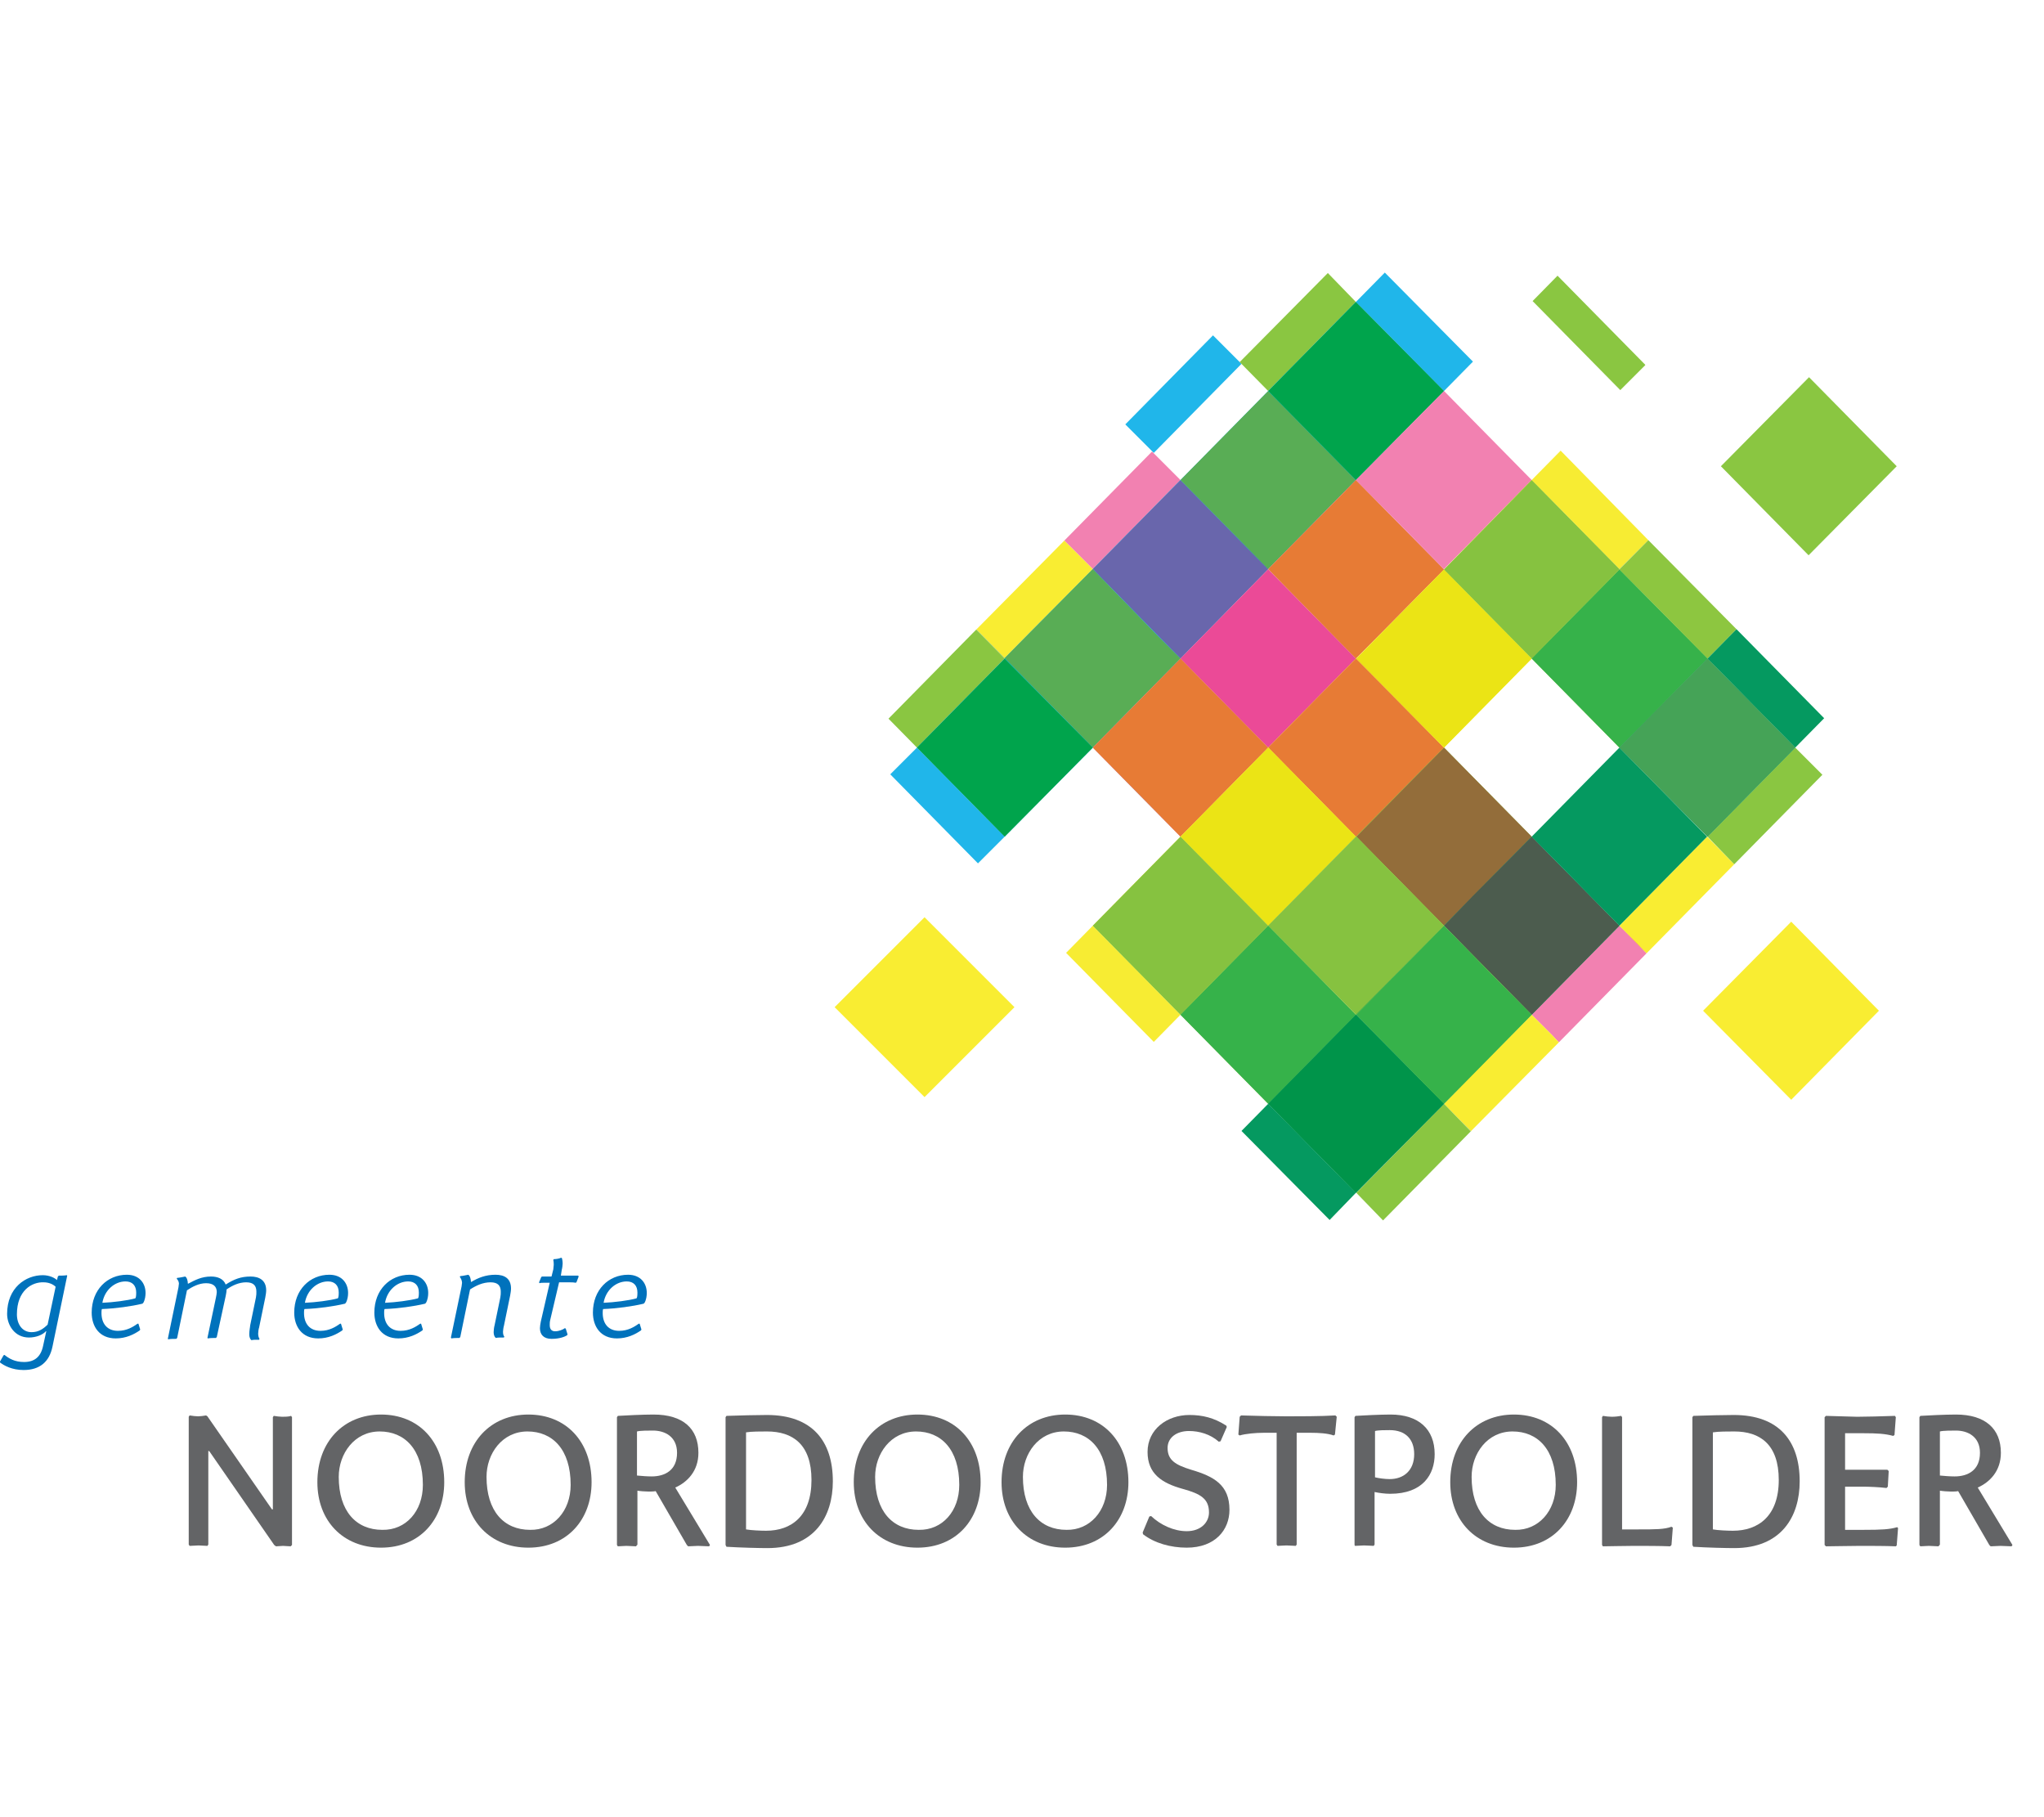 <?xml version="1.0" encoding="UTF-8" standalone="no"?>
<!DOCTYPE svg PUBLIC "-//W3C//DTD SVG 1.1//EN" "http://www.w3.org/Graphics/SVG/1.1/DTD/svg11.dtd">
<svg width="100%" height="100%" viewBox="0 0 45 40" version="1.1" xmlns="http://www.w3.org/2000/svg" xmlns:xlink="http://www.w3.org/1999/xlink" xml:space="preserve" xmlns:serif="http://www.serif.com/" style="fill-rule:evenodd;clip-rule:evenodd;stroke-linejoin:round;stroke-miterlimit:2;">
    <g transform="matrix(0.098,0,0,0.098,-0.01,6)">
        <path d="M265.3,86.7L245.6,66.6L265.3,86.7Z" style="fill:rgb(32,182,234);fill-rule:nonzero;"/>
    </g>
    <g transform="matrix(0.098,0,0,0.098,-0.01,6)">
        <path d="M200.1,112.7L219.8,132.7L225.8,126.7L206.1,106.7L200.1,112.7Z" style="fill:rgb(32,182,234);fill-rule:nonzero;"/>
    </g>
    <g transform="matrix(0.098,0,0,0.098,-0.01,6)">
        <path d="M304.7,46.6L285,26.6L304.7,46.6Z" style="fill:rgb(32,182,234);fill-rule:nonzero;"/>
    </g>
    <g transform="matrix(0.098,0,0,0.098,-0.01,6)">
        <path d="M331,20L311.2,0L304.7,6.6L324.5,26.6L331,20Z" style="fill:rgb(32,182,234);fill-rule:nonzero;"/>
    </g>
    <g transform="matrix(0.098,0,0,0.098,-0.01,6)">
        <path d="M324.5,66.6L304.7,46.6L324.5,66.6Z" style="fill:rgb(242,129,177);fill-rule:nonzero;"/>
    </g>
    <g transform="matrix(0.098,0,0,0.098,-0.01,6)">
        <path d="M285,106.7L265.3,86.7L285,106.7Z" style="fill:rgb(242,129,177);fill-rule:nonzero;"/>
    </g>
    <g transform="matrix(0.098,0,0,0.098,-0.01,6)">
        <path d="M245.6,146.7L239.6,152.8L259.3,172.8L265.3,166.7L245.6,146.7Z" style="fill:rgb(247,236,51);fill-rule:nonzero;"/>
    </g>
    <g transform="matrix(0.098,0,0,0.098,-0.01,6)">
        <path d="M370.4,60.1L350.7,40L344.2,46.6L363.9,66.6L370.4,60.1Z" style="fill:rgb(247,236,51);fill-rule:nonzero;"/>
    </g>
    <g transform="matrix(0.098,0,0,0.098,-0.01,6)">
        <path d="M344.2,86.7L324.5,66.7L344.2,86.7Z" style="fill:rgb(247,236,51);fill-rule:nonzero;"/>
    </g>
    <g transform="matrix(0.098,0,0,0.098,-0.01,6)">
        <path d="M285,106.7L304.7,126.7L304.8,126.7L285,106.7Z" style="fill:rgb(247,236,51);fill-rule:nonzero;"/>
    </g>
    <g transform="matrix(0.098,0,0,0.098,-0.01,6)">
        <path d="M383.7,86.7L390.2,80.1L370.4,60.1L363.9,66.7L383.7,86.7Z" style="fill:rgb(141,198,64);fill-rule:nonzero;"/>
    </g>
    <g transform="matrix(0.098,0,0,0.098,-0.01,6)">
        <path d="M304.8,126.7L324.5,146.7L304.8,126.7Z" style="fill:rgb(141,198,64);fill-rule:nonzero;"/>
    </g>
    <g transform="matrix(0.098,0,0,0.098,-0.01,6)">
        <path d="M344.2,86.7L363.9,106.7L344.2,86.7Z" style="fill:rgb(141,198,64);fill-rule:nonzero;"/>
    </g>
    <g transform="matrix(0.098,0,0,0.098,-0.01,6)">
        <path d="M363.9,66.6L363.9,66.7L370.4,60.1L363.9,66.6Z" style="fill:rgb(141,198,64);fill-rule:nonzero;"/>
    </g>
    <g transform="matrix(0.098,0,0,0.098,-0.01,6)">
        <path d="M304.7,126.7L304.8,126.7L304.7,126.7Z" style="fill:rgb(141,198,64);fill-rule:nonzero;"/>
    </g>
    <g transform="matrix(0.098,0,0,0.098,-0.01,6)">
        <path d="M265.3,166.7L259.3,172.8L265.3,166.7Z" style="fill:rgb(141,198,64);fill-rule:nonzero;"/>
    </g>
    <g transform="matrix(0.098,0,0,0.098,-0.01,6)">
        <path d="M279,192.8L298.8,212.8L304.7,206.7L285,186.7L279,192.8Z" style="fill:rgb(5,153,96);fill-rule:nonzero;"/>
    </g>
    <g transform="matrix(0.098,0,0,0.098,-0.01,6)">
        <path d="M383.7,86.7L403.4,106.7L409.9,100.1L390.2,80.1L383.7,86.7Z" style="fill:rgb(5,153,96);fill-rule:nonzero;"/>
    </g>
    <g transform="matrix(0.098,0,0,0.098,-0.01,6)">
        <path d="M324.5,146.7L344.2,166.7L324.5,146.7Z" style="fill:rgb(5,153,96);fill-rule:nonzero;"/>
    </g>
    <g transform="matrix(0.098,0,0,0.098,-0.01,6)">
        <path d="M363.9,106.7L383.7,126.7L363.9,106.7Z" style="fill:rgb(5,153,96);fill-rule:nonzero;"/>
    </g>
    <g transform="matrix(0.098,0,0,0.098,-0.01,6)">
        <path d="M285,186.7L279,192.8L285,186.7Z" style="fill:rgb(5,153,96);fill-rule:nonzero;"/>
    </g>
    <g transform="matrix(0.022,-0.095,0.095,0.022,17.558,48.824)">
        <path d="M363.9,106.7Z" style="fill:rgb(5,153,96);"/>
    </g>
    <g transform="matrix(0.098,0,0,0.098,-0.01,6)">
        <path d="M383.7,86.7L390.2,80.1L383.7,86.7Z" style="fill:rgb(5,153,96);fill-rule:nonzero;"/>
    </g>
    <g transform="matrix(0.098,0,0,0.098,-0.01,6)">
        <path d="M363.9,146.7L344.2,166.7L348.8,171.3L350.3,172.9L370,152.9L368,150.8L363.9,146.7Z" style="fill:rgb(242,129,177);fill-rule:nonzero;"/>
    </g>
    <g transform="matrix(0.098,0,0,0.098,-0.01,6)">
        <path d="M258.9,40.2L239.2,60.2L245.6,66.6L265.3,46.6L258.9,40.2Z" style="fill:rgb(242,129,177);fill-rule:nonzero;"/>
    </g>
    <g transform="matrix(0.098,0,0,0.098,-0.01,6)">
        <path d="M304.7,86.7L285,106.7L304.7,86.7Z" style="fill:rgb(242,129,177);fill-rule:nonzero;"/>
    </g>
    <g transform="matrix(0.098,0,0,0.098,-0.01,6)">
        <path d="M285,66.7L269.2,82.7L285,66.7Z" style="fill:rgb(242,129,177);fill-rule:nonzero;"/>
    </g>
    <g transform="matrix(0.098,0,0,0.098,-0.01,6)">
        <path d="M285,66.6L265.3,46.6L245.6,66.6L265.3,86.7L285,66.6Z" style="fill:rgb(32,182,234);fill-rule:nonzero;"/>
    </g>
    <g transform="matrix(0.098,0,0,0.098,-0.01,6)">
        <path d="M265.3,46.6L245.6,66.6L260.3,81.7L265.3,86.7L269.2,82.7L285,66.7L265.3,46.6Z" style="fill:rgb(105,102,172);fill-rule:nonzero;"/>
    </g>
    <g transform="matrix(0.098,0,0,0.098,-0.01,6)">
        <path d="M304.7,86.7L285,66.6L265.3,86.7L285,106.7L304.7,86.7Z" style="fill:rgb(242,129,177);fill-rule:nonzero;"/>
    </g>
    <g transform="matrix(0.098,0,0,0.098,-0.01,6)">
        <path d="M285,66.7L265.3,86.7L285,106.7L304.7,86.7L285,66.7Z" style="fill:rgb(235,74,151);fill-rule:nonzero;"/>
    </g>
    <g transform="matrix(0.098,0,0,0.098,-0.01,6)">
        <path d="M285,106.7L304.8,126.7L324.5,106.7L304.7,86.7L285,106.7Z" style="fill:rgb(247,236,51);fill-rule:nonzero;"/>
    </g>
    <g transform="matrix(0.098,0,0,0.098,-0.01,6)">
        <path d="M304.7,86.7L285,106.7L304.7,126.7L304.8,126.7L319.5,111.7L324.5,106.7L304.7,86.7Z" style="fill:rgb(231,123,53);fill-rule:nonzero;"/>
    </g>
    <g transform="matrix(0.098,0,0,0.098,-0.01,6)">
        <path d="M304.8,126.7L324.5,146.7L344.2,126.7L324.5,106.7L304.8,126.7Z" style="fill:rgb(141,198,64);fill-rule:nonzero;"/>
    </g>
    <g transform="matrix(0.098,0,0,0.098,-0.01,6)">
        <path d="M324.5,106.7L304.8,126.7L324.5,146.7L344.2,126.7L324.5,106.7Z" style="fill:rgb(147,109,58);fill-rule:nonzero;"/>
    </g>
    <g transform="matrix(0.098,0,0,0.098,-0.01,6)">
        <path d="M304.7,126.7L304.8,126.7L324.5,106.7L304.7,126.7Z" style="fill:rgb(141,198,64);fill-rule:nonzero;"/>
    </g>
    <g transform="matrix(0.098,0,0,0.098,-0.01,6)">
        <path d="M324.5,106.7L319.5,111.7L304.8,126.7L324.5,106.7Z" style="fill:rgb(147,109,58);fill-rule:nonzero;"/>
    </g>
    <g transform="matrix(0.098,0,0,0.098,-0.01,6)">
        <path d="M344.2,126.7L324.5,146.7L344.2,166.7L363.9,146.7L344.2,126.7Z" style="fill:rgb(5,153,96);fill-rule:nonzero;"/>
    </g>
    <g transform="matrix(0.098,0,0,0.098,-0.01,6)">
        <path d="M344.2,126.7L331,140L324.5,146.7L334.3,156.7L344.2,166.7L363.9,146.7L344.2,126.7Z" style="fill:rgb(76,92,78);fill-rule:nonzero;"/>
    </g>
    <g transform="matrix(0.098,0,0,0.098,-0.01,6)">
        <path d="M324.5,146.7L344.2,126.7L324.5,146.7Z" style="fill:rgb(5,153,96);fill-rule:nonzero;"/>
    </g>
    <g transform="matrix(0.098,0,0,0.098,-0.01,6)">
        <path d="M344.2,126.7L324.5,146.7L344.2,126.7Z" style="fill:rgb(76,92,78);fill-rule:nonzero;"/>
    </g>
    <g transform="matrix(0.098,0,0,0.098,-0.01,6)">
        <path d="M265.3,86.7L245.6,106.7L265.3,86.7Z" style="fill:rgb(249,237,50);fill-rule:nonzero;"/>
    </g>
    <g transform="matrix(0.098,0,0,0.098,-0.01,6)">
        <path d="M344.2,166.7L331,180L324.5,186.7L327.5,189.8L330.6,192.9L330.5,192.9L350.3,172.9L348.8,171.3L344.2,166.7Z" style="fill:rgb(249,237,50);fill-rule:nonzero;"/>
    </g>
    <g transform="matrix(0.098,0,0,0.098,-0.01,6)">
        <path d="M350.3,172.9L348.8,171.4L350.3,172.9Z" style="fill:rgb(231,123,53);fill-rule:nonzero;"/>
    </g>
    <g transform="matrix(0.098,0,0,0.098,-0.01,6)">
        <path d="M285,106.7L265.3,126.7L285,106.7Z" style="fill:rgb(249,237,50);fill-rule:nonzero;"/>
    </g>
    <g transform="matrix(0.098,0,0,0.098,-0.01,6)">
        <path d="M239.2,60.2L219.4,80.2L219.5,80.2L225.8,86.6L231.7,80.6L245.6,66.6L239.2,60.2Z" style="fill:rgb(249,237,50);fill-rule:nonzero;"/>
    </g>
    <g transform="matrix(0.098,0,0,0.098,-0.01,6)">
        <path d="M239.2,60.2L241.3,62.3L239.2,60.2Z" style="fill:rgb(231,123,53);fill-rule:nonzero;"/>
    </g>
    <g transform="matrix(0.098,0,0,0.098,-0.01,6)">
        <path d="M245.6,106.7L265.3,86.7L245.6,66.6L225.8,86.6L245.6,106.7Z" style="fill:rgb(32,182,234);fill-rule:nonzero;"/>
    </g>
    <g transform="matrix(0.098,0,0,0.098,-0.01,6)">
        <path d="M245.6,66.6L231.7,80.6L225.8,86.6L231.2,92.1L245.6,106.7L265.3,86.7L260.3,81.7L245.6,66.6Z" style="fill:rgb(89,173,85);fill-rule:nonzero;"/>
    </g>
    <g transform="matrix(0.098,0,0,0.098,-0.01,6)">
        <path d="M265.3,86.7L245.6,106.7L265.3,126.7L285,106.7L265.3,86.7Z" style="fill:rgb(242,129,177);fill-rule:nonzero;"/>
    </g>
    <g transform="matrix(0.098,0,0,0.098,-0.01,6)">
        <path d="M265.3,86.7L245.6,106.7L256.1,117.3L265.3,126.7L285,106.7L265.3,86.7Z" style="fill:rgb(231,123,53);fill-rule:nonzero;"/>
    </g>
    <g transform="matrix(0.098,0,0,0.098,-0.01,6)">
        <path d="M207.8,144.8L187.6,165L207.8,185.2L228,165L207.8,144.8Z" style="fill:rgb(249,237,50);fill-rule:nonzero;"/>
    </g>
    <g transform="matrix(0.098,0,0,0.098,-0.01,6)">
        <path d="M285,106.7L265.3,126.7L285,146.7L304.7,126.7L285,106.7Z" style="fill:rgb(247,236,51);fill-rule:nonzero;"/>
    </g>
    <g transform="matrix(0.098,0,0,0.098,-0.01,6)">
        <path d="M285,106.7L265.3,126.7L280.1,141.7L285,146.7L304.7,126.7L285,106.7Z" style="fill:rgb(235,228,21);fill-rule:nonzero;"/>
    </g>
    <g transform="matrix(0.098,0,0,0.098,-0.01,6)">
        <path d="M285,146.7L304.8,166.7L324.5,146.7L304.8,126.7L285,146.7Z" style="fill:rgb(141,198,64);fill-rule:nonzero;"/>
    </g>
    <g transform="matrix(0.098,0,0,0.098,-0.01,6)">
        <path d="M304.8,126.7L285,146.7L304.8,166.7L324.5,146.7L304.8,126.7Z" style="fill:rgb(134,194,64);fill-rule:nonzero;"/>
    </g>
    <g transform="matrix(0.098,0,0,0.098,-0.01,6)">
        <path d="M304.7,126.7L285,146.7L304.8,126.7L304.7,126.7Z" style="fill:rgb(141,198,64);fill-rule:nonzero;"/>
    </g>
    <g transform="matrix(0.098,0,0,0.098,-0.01,6)">
        <path d="M304.7,126.7L285,146.7L304.8,126.7L304.7,126.7Z" style="fill:rgb(134,194,64);fill-rule:nonzero;"/>
    </g>
    <g transform="matrix(0.098,0,0,0.098,-0.01,6)">
        <path d="M304.8,166.7L324.5,186.7L344.2,166.7L324.5,146.7L304.8,166.7Z" style="fill:rgb(141,198,64);fill-rule:nonzero;"/>
    </g>
    <g transform="matrix(0.098,0,0,0.098,-0.01,6)">
        <path d="M304.7,166.7L304.8,166.7L324.5,146.7L304.7,166.7Z" style="fill:rgb(5,153,96);fill-rule:nonzero;"/>
    </g>
    <g transform="matrix(0.098,0,0,0.098,-0.01,6)">
        <path d="M324.5,146.7L304.8,166.7L324.5,146.7Z" style="fill:rgb(15,151,74);fill-rule:nonzero;"/>
    </g>
    <g transform="matrix(0.098,0,0,0.098,-0.01,6)">
        <path d="M279,20.5L272.6,14.1L252.9,34.1L259.3,40.5L279,20.5Z" style="fill:rgb(32,182,234);fill-rule:nonzero;"/>
    </g>
    <g transform="matrix(0.098,0,0,0.098,-0.01,6)">
        <path d="M383.6,126.7L363.9,146.7L370,152.9L389.7,132.9L383.6,126.7Z" style="fill:rgb(249,237,50);fill-rule:nonzero;"/>
    </g>
    <g transform="matrix(0.098,0,0,0.098,-0.01,6)">
        <path d="M301.9,49.5L294.9,56.6L285,66.6L301.9,49.5Z" style="fill:rgb(249,237,50);fill-rule:nonzero;"/>
    </g>
    <g transform="matrix(0.098,0,0,0.098,-0.01,6)">
        <path d="M324.5,66.7L314.6,76.7L304.8,86.7L324.5,66.7Z" style="fill:rgb(249,237,50);fill-rule:nonzero;"/>
    </g>
    <g transform="matrix(0.098,0,0,0.098,-0.01,6)">
        <path d="M285,66.6L304.7,46.6L285,26.6L265.3,46.6L285,66.6Z" style="fill:rgb(32,182,234);fill-rule:nonzero;"/>
    </g>
    <g transform="matrix(0.098,0,0,0.098,-0.01,6)">
        <path d="M285,26.6L265.3,46.6L285,66.6L301.9,49.5L304.7,46.6L294.9,36.6L285,26.6Z" style="fill:rgb(89,173,85);fill-rule:nonzero;"/>
    </g>
    <g transform="matrix(0.098,0,0,0.098,-0.01,6)">
        <path d="M324.5,66.6L304.7,46.6L285,66.6L304.7,86.7L324.5,66.6Z" style="fill:rgb(242,129,177);fill-rule:nonzero;"/>
    </g>
    <g transform="matrix(0.098,0,0,0.098,-0.01,6)">
        <path d="M304.7,46.6L301.9,49.5L285,66.6L304.7,86.7L324.5,66.7L304.7,46.6Z" style="fill:rgb(231,123,53);fill-rule:nonzero;"/>
    </g>
    <g transform="matrix(0.098,0,0,0.098,-0.01,6)">
        <path d="M324.5,106.7L344.2,86.7L324.5,66.7L304.8,86.7L324.5,106.7Z" style="fill:rgb(247,236,51);fill-rule:nonzero;"/>
    </g>
    <g transform="matrix(0.098,0,0,0.098,-0.01,6)">
        <path d="M324.5,66.7L304.8,86.7L324.5,106.7L344.2,86.7L331,73.3L324.5,66.7Z" style="fill:rgb(235,228,21);fill-rule:nonzero;"/>
    </g>
    <g transform="matrix(0.098,0,0,0.098,-0.01,6)">
        <path d="M324.5,106.7L344.2,86.7L324.5,106.7Z" style="fill:rgb(141,198,64);fill-rule:nonzero;"/>
    </g>
    <g transform="matrix(0.098,0,0,0.098,-0.01,6)">
        <path d="M344.2,86.7L324.5,106.7L344.2,86.7Z" style="fill:rgb(134,194,64);fill-rule:nonzero;"/>
    </g>
    <g transform="matrix(0.098,0,0,0.098,-0.01,6)">
        <path d="M344.2,126.7L363.9,146.7L383.6,126.7L363.9,106.7L344.2,126.7Z" style="fill:rgb(5,153,96);fill-rule:nonzero;"/>
    </g>
    <g transform="matrix(0.098,0,0,0.098,-0.01,6)">
        <path d="M402.5,145.8L382.7,165.8L402.5,185.8L422.2,165.8L402.5,145.8Z" style="fill:rgb(249,237,50);fill-rule:nonzero;"/>
    </g>
    <g transform="matrix(0.098,0,0,0.098,-0.01,6)">
        <path d="M344.2,126.7L363.9,106.7L344.2,126.7Z" style="fill:rgb(5,153,96);fill-rule:nonzero;"/>
    </g>
    <g transform="matrix(0.098,0,0,0.098,-0.01,6)">
        <path d="M363.9,106.7L344.2,126.7L363.9,106.7Z" style="fill:rgb(15,151,74);fill-rule:nonzero;"/>
    </g>
    <g transform="matrix(0.098,0,0,0.098,-0.01,6)">
        <path d="M363.9,146.7L368,150.8L370,152.9L363.9,146.7Z" style="fill:rgb(231,123,53);fill-rule:nonzero;"/>
    </g>
    <g transform="matrix(0.098,0,0,0.098,-0.01,6)">
        <path d="M363.9,146.7L368,150.8L363.9,146.7Z" style="fill:rgb(227,75,50);fill-rule:nonzero;"/>
    </g>
    <g transform="matrix(0.098,0,0,0.098,-0.01,6)">
        <path d="M363.9,146.7L370,152.9L363.9,146.7Z" style="fill:rgb(222,121,41);fill-rule:nonzero;"/>
    </g>
    <g transform="matrix(0.093,-0.03,0.03,0.093,-0.659,14.936)">
        <path d="M285,66.7Z" style="fill:rgb(231,123,53);"/>
    </g>
    <g transform="matrix(0.048,-0.085,0.085,0.048,8.472,33.561)">
        <path d="M285,66.6Z" style="fill:rgb(222,121,41);"/>
    </g>
    <g transform="matrix(0.098,0,0,0.098,-0.01,6)">
        <path d="M304.7,86.7L304.8,86.7L304.7,86.7Z" style="fill:rgb(231,123,53);fill-rule:nonzero;"/>
    </g>
    <g transform="matrix(0.098,0,0,0.098,-0.01,6)">
        <path d="M258.9,40.2L265.3,46.6L258.9,40.2Z" style="fill:rgb(231,123,53);fill-rule:nonzero;"/>
    </g>
    <g transform="matrix(0.098,0,0,0.098,-0.01,6)">
        <path d="M265.3,46.6L285,66.7L285,66.6L265.3,46.6Z" style="fill:rgb(32,182,234);fill-rule:nonzero;"/>
    </g>
    <g transform="matrix(0.098,0,0,0.098,-0.01,6)">
        <path d="M265.3,46.6L285,66.7L285,66.6L265.3,46.6Z" style="fill:rgb(112,101,70);fill-rule:nonzero;"/>
    </g>
    <g transform="matrix(0.098,0,0,0.098,-0.01,6)">
        <path d="M304.7,86.7L285,66.6L304.7,86.7Z" style="fill:rgb(242,129,177);fill-rule:nonzero;"/>
    </g>
    <g transform="matrix(0.098,0,0,0.098,-0.01,6)">
        <path d="M285,66.6L304.7,86.7L285,66.6Z" style="fill:rgb(227,75,50);fill-rule:nonzero;"/>
    </g>
    <g transform="matrix(0.098,0,0,0.098,-0.01,6)">
        <path d="M324.5,106.7L304.8,86.7L304.7,86.7L324.5,106.7Z" style="fill:rgb(247,236,51);fill-rule:nonzero;"/>
    </g>
    <g transform="matrix(0.098,0,0,0.098,-0.01,6)">
        <path d="M304.8,86.7L304.7,86.7L324.5,106.7L304.8,86.7Z" style="fill:rgb(222,121,41);fill-rule:nonzero;"/>
    </g>
    <g transform="matrix(0.098,0,0,0.098,-0.01,6)">
        <path d="M324.5,106.7L344.2,126.7L324.5,106.7Z" style="fill:rgb(141,198,64);fill-rule:nonzero;"/>
    </g>
    <g transform="matrix(0.098,0,0,0.098,-0.01,6)">
        <path d="M324.5,106.7L344.2,126.7L324.5,106.7Z" style="fill:rgb(143,108,57);fill-rule:nonzero;"/>
    </g>
    <g transform="matrix(0.021,-0.095,0.095,0.021,14.691,45.147)">
        <path d="M324.5,106.7Z" style="fill:rgb(141,198,64);"/>
    </g>
    <g transform="matrix(0.021,-0.095,0.095,0.021,14.691,45.147)">
        <path d="M324.5,106.7Z" style="fill:rgb(143,108,57);"/>
    </g>
    <g transform="matrix(0.098,0,0,0.098,-0.01,6)">
        <path d="M363.9,146.7L344.2,126.7L363.9,146.7Z" style="fill:rgb(5,153,96);fill-rule:nonzero;"/>
    </g>
    <g transform="matrix(0.098,0,0,0.098,-0.01,6)">
        <path d="M344.2,126.7L363.9,146.7L344.2,126.7Z" style="fill:rgb(75,91,62);fill-rule:nonzero;"/>
    </g>
    <g transform="matrix(0.098,0,0,0.098,-0.01,6)">
        <path d="M324.5,186.7L304.8,206.7L310.8,212.9L330.5,192.9L324.5,186.7Z" style="fill:rgb(138,198,65);fill-rule:nonzero;"/>
    </g>
    <g transform="matrix(0.098,0,0,0.098,-0.01,6)">
        <path d="M219.4,80.2L199.7,100.2L206.1,106.7L225.8,86.7L219.4,80.2Z" style="fill:rgb(138,198,65);fill-rule:nonzero;"/>
    </g>
    <g transform="matrix(0.098,0,0,0.098,-0.01,6)">
        <path d="M245.6,106.7L233,119.4L225.8,126.7L245.6,106.7Z" style="fill:rgb(138,198,65);fill-rule:nonzero;"/>
    </g>
    <g transform="matrix(0.098,0,0,0.098,-0.01,6)">
        <path d="M265.3,126.7L245.6,146.7L265.3,126.7Z" style="fill:rgb(138,198,65);fill-rule:nonzero;"/>
    </g>
    <g transform="matrix(0.098,0,0,0.098,-0.01,6)">
        <path d="M225.8,86.7L206.1,106.7L225.8,126.7L245.6,106.7L225.8,86.7Z" style="fill:rgb(32,182,234);fill-rule:nonzero;"/>
    </g>
    <g transform="matrix(0.098,0,0,0.098,-0.01,6)">
        <path d="M225.8,86.7L206.1,106.7L225.8,126.7L245.6,106.7L225.8,86.7Z" style="fill:rgb(0,164,76);fill-rule:nonzero;"/>
    </g>
    <g transform="matrix(0.098,0,0,0.098,-0.01,6)">
        <path d="M285,146.7L265.3,126.7L245.6,146.7L265.3,166.7L285,146.7Z" style="fill:rgb(247,236,51);fill-rule:nonzero;"/>
    </g>
    <g transform="matrix(0.098,0,0,0.098,-0.01,6)">
        <path d="M265.3,126.7L245.6,146.7L265.3,166.7L285,146.7L265.3,126.7Z" style="fill:rgb(134,194,64);fill-rule:nonzero;"/>
    </g>
    <g transform="matrix(0.098,0,0,0.098,-0.01,6)">
        <path d="M285,146.7L265.3,166.7L285,186.7L304.7,166.7L285,146.7Z" style="fill:rgb(141,198,64);fill-rule:nonzero;"/>
    </g>
    <g transform="matrix(0.098,0,0,0.098,-0.01,6)">
        <path d="M285,146.7L265.3,166.7L285,186.7L304.7,166.7L285,146.7Z" style="fill:rgb(54,178,74);fill-rule:nonzero;"/>
    </g>
    <g transform="matrix(0.098,0,0,0.098,-0.01,6)">
        <path d="M285,146.7L265.3,166.7L285,146.7Z" style="fill:rgb(141,198,64);fill-rule:nonzero;"/>
    </g>
    <g transform="matrix(0.098,0,0,0.098,-0.01,6)">
        <path d="M285,146.7L265.3,166.7L285,146.7Z" style="fill:rgb(54,178,74);fill-rule:nonzero;"/>
    </g>
    <g transform="matrix(0.098,0,0,0.098,-0.01,6)">
        <path d="M304.7,166.7L285,186.7L304.7,206.7L324.5,186.7L304.7,166.7Z" style="fill:rgb(5,153,96);fill-rule:nonzero;"/>
    </g>
    <g transform="matrix(0.098,0,0,0.098,-0.01,6)">
        <path d="M304.7,166.7L285,186.7L304.7,206.7L324.5,186.7L304.7,166.7Z" style="fill:rgb(0,148,74);fill-rule:nonzero;"/>
    </g>
    <g transform="matrix(0.098,0,0,0.098,-0.01,6)">
        <path d="M285,186.7L304.7,166.7L285,186.7Z" style="fill:rgb(5,153,96);fill-rule:nonzero;"/>
    </g>
    <g transform="matrix(0.098,0,0,0.098,-0.01,6)">
        <path d="M304.7,166.7L285,186.7L304.7,166.7Z" style="fill:rgb(0,148,74);fill-rule:nonzero;"/>
    </g>
    <g transform="matrix(0.098,0,0,0.098,-0.01,6)">
        <path d="M324.5,186.7L330.5,192.9L330.6,192.9L327.5,189.8L324.5,186.7Z" style="fill:rgb(134,194,64);fill-rule:nonzero;"/>
    </g>
    <g transform="matrix(0.098,0,0,0.098,-0.01,6)">
        <path d="M330.6,192.9L327.6,189.8L330.6,192.9Z" style="fill:rgb(126,192,66);fill-rule:nonzero;"/>
    </g>
    <g transform="matrix(0.098,0,0,0.098,-0.01,6)">
        <path d="M324.5,186.7L327.5,189.8L324.5,186.7Z" style="fill:rgb(48,177,74);fill-rule:nonzero;"/>
    </g>
    <g transform="matrix(0.098,0,0,0.098,-0.01,6)">
        <path d="M219.5,80.2L219.4,80.2L225.8,86.7L225.8,86.6L219.5,80.2Z" style="fill:rgb(134,194,64);fill-rule:nonzero;"/>
    </g>
    <g transform="matrix(0.098,0,0,0.098,-0.01,6)">
        <path d="M219.5,80.2L219.4,80.2L219.5,80.2L225.8,86.6L219.5,80.2Z" style="fill:rgb(126,192,66);fill-rule:nonzero;"/>
    </g>
    <g transform="matrix(0.098,0,0,0.098,-0.01,6)">
        <path d="M225.8,86.6" style="fill:rgb(0,164,75);fill-rule:nonzero;"/>
    </g>
    <g transform="matrix(0.098,0,0,0.098,-0.01,6)">
        <path d="M219.4,80.2L225.8,86.7L219.4,80.2Z" style="fill:rgb(48,177,74);fill-rule:nonzero;"/>
    </g>
    <g transform="matrix(0.098,0,0,0.098,-0.01,6)">
        <path d="M225.8,86.6L225.8,86.7L245.6,106.7L225.8,86.6Z" style="fill:rgb(32,182,234);fill-rule:nonzero;"/>
    </g>
    <g transform="matrix(0.098,0,0,0.098,-0.01,6)">
        <path d="M225.8,86.6L225.8,86.7L245.6,106.7L231.2,92.1L225.8,86.6Z" style="fill:rgb(0,164,75);fill-rule:nonzero;"/>
    </g>
    <g transform="matrix(0.098,0,0,0.098,-0.01,6)">
        <path d="M245.6,106.7L265.3,126.7L245.6,106.7Z" style="fill:rgb(242,129,177);fill-rule:nonzero;"/>
    </g>
    <g transform="matrix(0.098,0,0,0.098,-0.01,6)">
        <path d="M245.6,106.7L265.3,126.7L256.1,117.3L245.6,106.7Z" style="fill:rgb(143,108,57);fill-rule:nonzero;"/>
    </g>
    <g transform="matrix(0.098,0,0,0.098,-0.01,6)">
        <path d="M265.3,126.7L285,146.7L265.3,126.7Z" style="fill:rgb(247,236,51);fill-rule:nonzero;"/>
    </g>
    <g transform="matrix(0.098,0,0,0.098,-0.01,6)">
        <path d="M265.3,126.7L280.1,141.7L265.3,126.7Z" style="fill:rgb(126,192,66);fill-rule:nonzero;"/>
    </g>
    <g transform="matrix(0.098,0,0,0.098,-0.01,6)">
        <path d="M265.3,126.7L280.1,141.7L265.3,126.7Z" style="fill:rgb(121,188,67);fill-rule:nonzero;"/>
    </g>
    <g transform="matrix(0.098,0,0,0.098,-0.01,6)">
        <path d="M265.3,126.7L285,146.7L280.1,141.7L265.3,126.7Z" style="fill:rgb(126,192,66);fill-rule:nonzero;"/>
    </g>
    <g transform="matrix(0.098,0,0,0.098,-0.01,6)">
        <path d="M285,146.7L304.7,166.7L304.8,166.7L285,146.7Z" style="fill:rgb(141,198,64);fill-rule:nonzero;"/>
    </g>
    <g transform="matrix(0.098,0,0,0.098,-0.01,6)">
        <path d="M285,146.7L304.7,166.7L304.8,166.7L304.7,166.7L285,146.7Z" style="fill:rgb(48,177,74);fill-rule:nonzero;"/>
    </g>
    <g transform="matrix(0.098,0,0,0.098,-0.01,6)">
        <path d="M324.5,186.7L304.8,166.7L304.7,166.7L324.5,186.7Z" style="fill:rgb(5,153,96);fill-rule:nonzero;"/>
    </g>
    <g transform="matrix(0.098,0,0,0.098,-0.01,6)">
        <path d="M304.8,166.7L304.7,166.7L324.5,186.7L304.8,166.7Z" style="fill:rgb(0,147,74);fill-rule:nonzero;"/>
    </g>
    <g transform="matrix(0.098,0,0,0.098,-0.01,6)">
        <path d="M304.7,166.7L304.8,166.7L304.7,166.7Z" style="fill:rgb(5,153,96);fill-rule:nonzero;"/>
    </g>
    <g transform="matrix(0.098,0,0,0.098,-0.01,6)">
        <path d="M304.7,166.7L304.8,166.7L304.7,166.7Z" style="fill:rgb(0,145,74);fill-rule:nonzero;"/>
    </g>
    <g transform="matrix(0.098,0,0,0.098,-0.01,6)">
        <path d="M304.7,166.7L304.8,166.7L304.7,166.7Z" style="fill:rgb(0,147,74);fill-rule:nonzero;"/>
    </g>
    <g transform="matrix(0.098,0,0,0.098,-0.01,6)">
        <path d="M403.4,106.7L383.7,126.7L389.7,132.9L409.5,112.8L403.4,106.7Z" style="fill:rgb(138,198,65);fill-rule:nonzero;"/>
    </g>
    <g transform="matrix(0.098,0,0,0.098,-0.01,6)">
        <path d="M324.5,26.6L304.7,46.6L324.5,26.6Z" style="fill:rgb(138,198,65);fill-rule:nonzero;"/>
    </g>
    <g transform="matrix(0.098,0,0,0.098,-0.01,6)">
        <path d="M344.2,46.6L324.5,66.7L344.2,46.6Z" style="fill:rgb(138,198,65);fill-rule:nonzero;"/>
    </g>
    <g transform="matrix(0.098,0,0,0.098,-0.01,6)">
        <path d="M298.4,0.1L278.6,20.1L285,26.6L304.7,6.6L298.4,0.1Z" style="fill:rgb(138,198,65);fill-rule:nonzero;"/>
    </g>
    <g transform="matrix(0.098,0,0,0.098,-0.01,6)">
        <path d="M324.5,26.6L304.7,6.6L285,26.6L304.7,46.6L324.5,26.6Z" style="fill:rgb(32,182,234);fill-rule:nonzero;"/>
    </g>
    <g transform="matrix(0.098,0,0,0.098,-0.01,6)">
        <path d="M304.7,6.6L285,26.6L304.7,46.6L324.5,26.6L304.7,6.6Z" style="fill:rgb(0,164,76);fill-rule:nonzero;"/>
    </g>
    <g transform="matrix(0.098,0,0,0.098,-0.01,6)">
        <path d="M324.5,66.6L344.2,46.6L324.5,26.6L304.7,46.6L324.5,66.6Z" style="fill:rgb(242,129,177);fill-rule:nonzero;"/>
    </g>
    <g transform="matrix(0.098,0,0,0.098,-0.01,6)">
        <path d="M350,0.7L344.4,6.4L364.1,26.4L369.7,20.8L369.7,20.7L350,0.7Z" style="fill:rgb(138,198,65);fill-rule:nonzero;"/>
    </g>
    <g transform="matrix(0.098,0,0,0.098,-0.01,6)">
        <path d="M344.2,86.7L363.9,66.6L344.2,46.6L324.5,66.7L344.2,86.7Z" style="fill:rgb(247,236,51);fill-rule:nonzero;"/>
    </g>
    <g transform="matrix(0.098,0,0,0.098,-0.01,6)">
        <path d="M344.2,46.6L324.5,66.7L344.2,86.7L350.8,80L363.9,66.7L363.9,66.6L363.9,66.7L363.9,66.6L344.2,46.6Z" style="fill:rgb(134,194,64);fill-rule:nonzero;"/>
    </g>
    <g transform="matrix(0.098,0,0,0.098,-0.01,6)">
        <path d="M363.9,106.7L383.7,86.7L363.9,66.7L344.2,86.7L363.9,106.7Z" style="fill:rgb(141,198,64);fill-rule:nonzero;"/>
    </g>
    <g transform="matrix(0.098,0,0,0.098,-0.01,6)">
        <path d="M363.9,66.7L349.7,81.1L344.2,86.7L363.9,106.7L383.7,86.7L363.9,66.7Z" style="fill:rgb(54,178,74);fill-rule:nonzero;"/>
    </g>
    <g transform="matrix(0.098,0,0,0.098,-0.01,6)">
        <path d="M406.5,23.5L386.7,43.5L406.4,63.5L426.2,43.5L406.5,23.5Z" style="fill:rgb(138,198,65);fill-rule:nonzero;"/>
    </g>
    <g transform="matrix(0.098,0,0,0.098,-0.01,6)">
        <path d="M363.9,66.7L363.9,66.6L344.2,86.7L363.9,66.7Z" style="fill:rgb(141,198,64);fill-rule:nonzero;"/>
    </g>
    <g transform="matrix(0.098,0,0,0.098,-0.01,6)">
        <path d="M363.9,66.7L344.2,86.7L363.9,66.7Z" style="fill:rgb(54,178,74);fill-rule:nonzero;"/>
    </g>
    <g transform="matrix(0.098,0,0,0.098,-0.01,6)">
        <path d="M383.7,86.7L363.9,106.7L383.7,126.7L403.4,106.7L383.7,86.7Z" style="fill:rgb(5,153,96);fill-rule:nonzero;"/>
    </g>
    <g transform="matrix(0.098,0,0,0.098,-0.01,6)">
        <path d="M383.7,86.7L363.9,106.7L383.7,126.7L403.4,106.7L383.7,86.7Z" style="fill:rgb(69,163,87);fill-rule:nonzero;"/>
    </g>
    <g transform="matrix(0.098,0,0,0.098,-0.01,6)">
        <path d="M363.9,106.7L383.7,86.7L363.9,106.7Z" style="fill:rgb(5,153,96);fill-rule:nonzero;"/>
    </g>
    <g transform="matrix(0.098,0,0,0.098,-0.01,6)">
        <path d="M383.7,86.7L363.9,106.7L383.7,86.7Z" style="fill:rgb(0,148,74);fill-rule:nonzero;"/>
    </g>
    <g transform="matrix(0.098,0,0,0.098,-0.01,6)">
        <path d="M324.5,146.7L304.8,166.7L324.5,186.7L344.2,166.7L334.3,156.7L324.5,146.7Z" style="fill:rgb(54,178,74);fill-rule:nonzero;"/>
    </g>
    <g transform="matrix(0.098,0,0,0.098,-0.01,6)">
        <path d="M324.5,146.7L304.8,166.7L324.5,146.7Z" style="fill:rgb(0,147,74);fill-rule:nonzero;"/>
    </g>
    <g transform="matrix(0.098,0,0,0.098,-0.01,6)">
        <path d="M47.1,264.7L46.9,264.7L46.9,285.7L46.7,286C46.2,286 45.2,285.9 44.7,285.9C44.2,285.9 43.3,286 42.7,286L42.5,285.7L42.5,257L42.7,256.7C43.2,256.8 44.2,256.9 44.6,256.9C45,256.9 45.9,256.8 46.4,256.7L46.7,256.9L61.2,277.8L61.4,277.8L61.4,257.1L61.6,256.8C62.1,256.9 63.1,257 63.5,257C64,257 65,257 65.5,256.8L65.7,257.1L65.7,285.8L65.4,286.1C64.9,286.1 64.1,286 63.7,286C63.3,286 62.5,286.1 62.1,286.1L61.7,285.8L47.1,264.7Z" style="fill:rgb(99,100,102);fill-rule:nonzero;"/>
    </g>
    <g transform="matrix(0.098,0,0,0.098,-0.01,6)">
        <path d="M95.1,272.3C95.1,264.3 91,260.3 85.4,260.3C79.7,260.3 76.2,265.3 76.2,270.5C76.2,278.2 80.1,282.4 86,282.4C91.3,282.5 95.1,278.2 95.1,272.3M99.9,271.7C99.9,280.1 94.4,286.4 85.7,286.4C77.2,286.4 71.4,280.4 71.4,271.7C71.4,262.6 77.3,256.5 85.7,256.5C94.2,256.5 99.9,262.6 99.9,271.7" style="fill:rgb(99,100,102);fill-rule:nonzero;"/>
    </g>
    <g transform="matrix(0.098,0,0,0.098,-0.01,6)">
        <path d="M128.3,272.3C128.3,264.3 124.2,260.3 118.6,260.3C112.9,260.3 109.4,265.3 109.4,270.5C109.4,278.2 113.3,282.4 119.2,282.4C124.4,282.5 128.3,278.2 128.3,272.3M133,271.7C133,280.1 127.5,286.4 118.8,286.4C110.3,286.4 104.5,280.4 104.5,271.7C104.5,262.6 110.4,256.5 118.8,256.5C127.3,256.5 133,262.6 133,271.7" style="fill:rgb(99,100,102);fill-rule:nonzero;"/>
    </g>
    <g transform="matrix(0.098,0,0,0.098,-0.01,6)">
        <path d="M146.5,270.4C149.5,270.4 152.2,269 152.2,265.1C152.2,261.4 149.4,260.1 146.8,260.1C145.8,260.1 143.9,260.1 143.2,260.3L143.2,270.2C144.2,270.3 145.5,270.4 146.5,270.4M143.2,285.8L143,286.1C142.6,286.1 141.3,286 140.8,286C140.3,286 139.3,286.1 138.9,286.1L138.7,285.8L138.7,257.1L138.9,256.8C140.5,256.7 144.5,256.5 146.9,256.5C153.6,256.5 157,259.7 157,265.1C157,269.2 154.5,271.7 151.8,272.9L159.6,285.8L159.4,286.1C158.9,286.1 157.5,286 156.9,286C156.4,286 155.2,286.1 154.7,286.1L154.4,285.8L147.4,273.7C147,273.8 146.2,273.8 145.8,273.8C145.1,273.8 143.8,273.7 143.3,273.6L143.3,285.8L143.2,285.8Z" style="fill:rgb(99,100,102);fill-rule:nonzero;"/>
    </g>
    <g transform="matrix(0.098,0,0,0.098,-0.01,6)">
        <path d="M167.7,260.5L167.7,282.3C168.8,282.5 171,282.6 172.2,282.6C177.9,282.6 182.4,279.3 182.4,271.2C182.4,263.2 178.2,260.3 172.4,260.3C171,260.3 168.9,260.3 167.7,260.5M163.1,285.8L163.1,257.1L163.3,256.8C165.9,256.7 170.6,256.6 172.4,256.6C182.6,256.6 187.2,262.5 187.2,271.5C187.2,279.4 183.1,286.5 172.5,286.5C170.7,286.5 166.5,286.4 163.3,286.2L163.1,285.8Z" style="fill:rgb(99,100,102);fill-rule:nonzero;"/>
    </g>
    <g transform="matrix(0.098,0,0,0.098,-0.01,6)">
        <path d="M215.6,272.3C215.6,264.3 211.5,260.3 205.9,260.3C200.2,260.3 196.7,265.3 196.7,270.5C196.7,278.2 200.6,282.4 206.5,282.4C211.8,282.5 215.6,278.2 215.6,272.3M220.4,271.7C220.4,280.1 214.9,286.4 206.2,286.4C197.7,286.4 191.9,280.4 191.9,271.7C191.9,262.6 197.8,256.5 206.2,256.5C214.7,256.5 220.4,262.6 220.4,271.7" style="fill:rgb(99,100,102);fill-rule:nonzero;"/>
    </g>
    <g transform="matrix(0.098,0,0,0.098,-0.01,6)">
        <path d="M248.8,272.3C248.8,264.3 244.7,260.3 239.1,260.3C233.4,260.3 229.9,265.3 229.9,270.5C229.9,278.2 233.8,282.4 239.7,282.4C244.9,282.5 248.8,278.2 248.8,272.3M253.6,271.7C253.6,280.1 248.1,286.4 239.4,286.4C230.9,286.4 225.1,280.4 225.1,271.7C225.1,262.6 231,256.5 239.4,256.5C247.9,256.5 253.6,262.6 253.6,271.7" style="fill:rgb(99,100,102);fill-rule:nonzero;"/>
    </g>
    <g transform="matrix(0.098,0,0,0.098,-0.01,6)">
        <path d="M274.3,262.5L273.9,262.6C272,260.9 269.5,260.2 267.2,260.2C264.4,260.2 262.4,261.7 262.4,264C262.4,266.7 264.1,267.8 267.7,268.9C272.8,270.4 276.3,272.3 276.3,277.9C276.3,282.4 273.1,286.4 266.7,286.4C263.1,286.4 259.5,285.4 256.9,283.4L256.8,283L258.3,279.4L258.7,279.3C260.8,281.3 263.8,282.7 266.7,282.7C269.9,282.7 271.7,280.7 271.7,278.5C271.7,275.4 269.8,274.3 265.8,273.2C261.1,271.9 257.9,269.8 257.9,264.9C257.9,259.8 262.3,256.6 267.3,256.6C270.2,256.6 272.8,257.2 275.6,259L275.7,259.3L274.3,262.5Z" style="fill:rgb(99,100,102);fill-rule:nonzero;"/>
    </g>
    <g transform="matrix(0.098,0,0,0.098,-0.01,6)">
        <path d="M300.1,256.7L300.4,257L300,261L299.7,261.2C298.4,260.7 296.2,260.6 294.7,260.6L291.4,260.6L291.4,285.7L291.2,286C290.8,286 289.7,285.9 289.1,285.9C288.6,285.9 287.4,286 287.1,286L286.9,285.7L286.9,260.6L283.9,260.6C282.3,260.6 279.9,260.8 278.6,261.2L278.3,261L278.6,257L278.9,256.7C281.5,256.8 287.2,256.9 289.1,256.9C291.6,256.9 297,256.9 300.1,256.7" style="fill:rgb(99,100,102);fill-rule:nonzero;"/>
    </g>
    <g transform="matrix(0.098,0,0,0.098,-0.01,6)">
        <path d="M312.3,271C315.4,271 317.8,269.1 317.8,265.4C317.8,262 315.8,260 312.3,260C311.4,260 309.7,260 309,260.2L309,270.6C309.8,270.8 311.2,271 312.3,271M304.4,285.8L304.4,257.1L304.6,256.8C306.2,256.7 310.2,256.5 312.5,256.5C318.8,256.5 322.4,259.8 322.4,265.4C322.4,269.9 319.8,274.3 312.4,274.3C311.2,274.3 309.8,274.1 308.9,273.9L308.9,285.7L308.7,286C308.4,286 307.2,285.9 306.5,285.9C306.1,285.9 304.9,286 304.5,286L304.4,285.8Z" style="fill:rgb(99,100,102);fill-rule:nonzero;"/>
    </g>
    <g transform="matrix(0.098,0,0,0.098,-0.01,6)">
        <path d="M349.6,272.3C349.6,264.3 345.5,260.3 339.9,260.3C334.2,260.3 330.7,265.3 330.7,270.5C330.7,278.2 334.6,282.4 340.5,282.4C345.7,282.5 349.6,278.2 349.6,272.3M354.4,271.7C354.4,280.1 348.9,286.4 340.2,286.4C331.7,286.4 325.9,280.4 325.9,271.7C325.9,262.6 331.8,256.5 340.2,256.5C348.7,256.5 354.4,262.6 354.4,271.7" style="fill:rgb(99,100,102);fill-rule:nonzero;"/>
    </g>
    <g transform="matrix(0.098,0,0,0.098,-0.01,6)">
        <path d="M364.5,282.3L368.2,282.3C372,282.3 374,282.3 375.6,281.7L375.9,281.9L375.6,285.8L375.3,286.1C372.9,286 369.6,286 367.2,286C365.5,286 360.7,286.1 360.2,286.1L360,285.8L360,257.1L360.2,256.8C360.7,256.9 361.6,257 362.2,257C362.9,257 363.8,256.9 364.3,256.8L364.5,257.1L364.5,282.3Z" style="fill:rgb(99,100,102);fill-rule:nonzero;"/>
    </g>
    <g transform="matrix(0.098,0,0,0.098,-0.01,6)">
        <path d="M384.9,260.5L384.9,282.3C386,282.5 388.2,282.6 389.4,282.6C395.1,282.6 399.7,279.3 399.7,271.2C399.7,263.2 395.5,260.3 389.7,260.3C388.3,260.3 386.1,260.3 384.9,260.5M380.3,285.8L380.3,257.1L380.5,256.8C383.1,256.7 387.8,256.6 389.6,256.6C399.8,256.6 404.4,262.5 404.4,271.5C404.4,279.4 400.3,286.5 389.7,286.5C387.9,286.5 383.7,286.4 380.5,286.2L380.3,285.8Z" style="fill:rgb(99,100,102);fill-rule:nonzero;"/>
    </g>
    <g transform="matrix(0.098,0,0,0.098,-0.01,6)">
        <path d="M426,286.1C423.7,286 420.5,286 417.9,286C415.9,286 411.6,286.1 410.3,286.1L410,285.8L410,257.1L410.3,256.8C411.3,256.8 416.1,257 417.3,257C418.9,257 423.3,256.9 425.8,256.8L426,257.1L425.7,261.1L425.4,261.3C423.6,260.8 421.7,260.7 418.9,260.7L414.6,260.7L414.6,268.9L424.1,268.9L424.4,269.2L424.2,272.7L423.9,273C422.3,272.8 420,272.7 418.5,272.7L414.6,272.7L414.6,282.4L418.7,282.4C422.8,282.4 424.6,282.3 426.3,281.8L426.5,282L426.2,285.9L426,286.1Z" style="fill:rgb(99,100,102);fill-rule:nonzero;"/>
    </g>
    <g transform="matrix(0.098,0,0,0.098,-0.01,6)">
        <path d="M439.2,270.4C442.2,270.4 444.9,269 444.9,265.1C444.9,261.4 442.1,260.1 439.5,260.1C438.6,260.1 436.6,260.1 435.9,260.3L435.9,270.2C436.9,270.3 438.2,270.4 439.2,270.4M435.8,285.8L435.6,286.1C435.2,286.1 433.9,286 433.4,286C432.9,286 431.9,286.1 431.5,286.1L431.3,285.8L431.3,257.1L431.5,256.8C433.1,256.7 437.1,256.5 439.5,256.5C446.1,256.5 449.6,259.7 449.6,265.1C449.6,269.2 447.1,271.7 444.4,272.9L452.2,285.8L452,286.1C451.5,286.1 450.1,286 449.5,286C449,286 447.8,286.1 447.3,286.1L447,285.8L440,273.7C439.6,273.8 438.8,273.8 438.4,273.8C437.7,273.8 436.4,273.7 435.9,273.6L435.9,285.8L435.8,285.8Z" style="fill:rgb(99,100,102);fill-rule:nonzero;"/>
    </g>
    <g transform="matrix(0.098,0,0,0.098,-0.01,6)">
        <path d="M3.9,234C3.9,236.2 5.1,238 7.2,238C8.7,238 9.8,237.3 10.8,236.3L12.6,227.8C12,227.2 11,226.8 9.9,226.8C7.3,226.7 3.9,228.6 3.9,234M9.7,225.2C11.2,225.2 12.4,225.8 12.9,226.3L13.1,225.5L13.3,225.3C13.8,225.3 14.6,225.3 15.1,225.2L15.2,225.3L11.9,241.2C11.2,244.7 9,246.5 5.4,246.5C2.8,246.5 1,245.5 0.1,244.8L0.1,244.6L0.9,243.2L1.1,243.1C2.1,243.9 3.4,244.7 5.5,244.7C7.9,244.7 9.3,243.5 9.8,241L10.5,237.8L10.4,237.8C9.7,238.6 8.2,239.2 6.6,239.2C3.4,239.2 1.7,236.4 1.7,233.9C1.7,228 5.9,225.2 9.7,225.2" style="fill:rgb(0,114,188);fill-rule:nonzero;"/>
    </g>
    <g transform="matrix(0.098,0,0,0.098,-0.01,6)">
        <path d="M30.5,230.4L30.6,230.2C30.7,229.9 30.7,229.2 30.7,229.1C30.7,227.5 29.8,226.6 28.3,226.6C25.9,226.6 23.6,228.5 23.1,231.4C25.5,231.3 28.7,230.9 30.5,230.4M31.6,237.4L31.5,237.6C30.2,238.5 28.4,239.4 26.1,239.4C22.4,239.4 20.7,236.7 20.7,233.6C20.7,228.5 24.2,225.1 28.6,225.1C31.4,225.1 32.8,227 32.8,229.2C32.8,229.8 32.7,230.7 32.3,231.4L32.1,231.6C29.6,232.2 26,232.7 23,232.8C22.9,233 22.9,233.4 22.9,233.7C22.9,236.1 24.2,237.7 26.6,237.7C28.6,237.7 30,236.8 31,236.1L31.2,236.1L31.6,237.4Z" style="fill:rgb(0,114,188);fill-rule:nonzero;"/>
    </g>
    <g transform="matrix(0.098,0,0,0.098,-0.01,6)">
        <path d="M56.3,236.5L57.6,230.2C57.7,229.7 57.7,229.3 57.7,228.9C57.7,227.6 57.1,226.8 55.4,226.8C53.8,226.8 52.3,227.5 51,228.4C51,228.9 50.9,229.4 50.8,229.9L48.8,239.1L48.6,239.3C48.1,239.3 47.3,239.3 46.8,239.4L46.7,239.3L48.6,230.3C48.7,229.8 48.8,229.3 48.8,229C48.8,227.8 48.1,227 46.4,227C44.8,227 43.3,227.8 42.1,228.6L39.9,239.3L39.7,239.5C39.2,239.5 38.4,239.5 37.9,239.6L37.8,239.5L40.2,227.9C40.2,227.6 40.3,227.3 40.3,227.1C40.3,226.6 40,226.2 39.8,226L39.9,225.8C40.3,225.8 41.2,225.6 41.7,225.5C42.1,225.7 42.3,226.5 42.3,227.1L42.4,227.1C43.9,226.3 45.4,225.5 47.5,225.5C49,225.5 50.3,226 50.8,227.3C52.7,226.1 54.2,225.5 56.4,225.5C58.3,225.5 59.9,226.3 59.9,228.6C59.9,229.1 59.8,229.6 59.7,230.2L58.3,237C58.2,237.2 58.1,238 58.1,238.3C58.1,238.8 58.2,239.2 58.4,239.5L58.3,239.7L58,239.7C57.5,239.7 56.9,239.7 56.6,239.8C56.3,239.6 56.1,239.1 56.1,238.5C56.1,237.6 56.3,236.8 56.3,236.5" style="fill:rgb(0,114,188);fill-rule:nonzero;"/>
    </g>
    <g transform="matrix(0.098,0,0,0.098,-0.01,6)">
        <path d="M76,230.4L76.1,230.2C76.2,229.9 76.2,229.2 76.2,229.1C76.2,227.5 75.3,226.6 73.8,226.6C71.4,226.6 69.1,228.5 68.6,231.4C71,231.3 74.2,230.9 76,230.4M77.1,237.4L77,237.6C75.7,238.5 73.9,239.4 71.6,239.4C67.9,239.4 66.2,236.7 66.2,233.6C66.2,228.5 69.7,225.1 74.1,225.1C76.9,225.1 78.3,227 78.3,229.2C78.3,229.8 78.2,230.7 77.8,231.4L77.6,231.6C75.1,232.2 71.5,232.7 68.5,232.8C68.4,233 68.4,233.4 68.4,233.7C68.4,236.1 69.7,237.7 72.1,237.7C74.1,237.7 75.5,236.8 76.5,236.1L76.7,236.1L77.1,237.4Z" style="fill:rgb(0,114,188);fill-rule:nonzero;"/>
    </g>
    <g transform="matrix(0.098,0,0,0.098,-0.01,6)">
        <path d="M94,230.4L94.1,230.2C94.2,229.9 94.2,229.2 94.2,229.1C94.2,227.5 93.3,226.6 91.8,226.6C89.4,226.6 87.1,228.5 86.6,231.4C89,231.3 92.1,230.9 94,230.4M95.1,237.4L95,237.6C93.7,238.5 91.9,239.4 89.6,239.4C85.9,239.4 84.2,236.7 84.2,233.6C84.2,228.5 87.7,225.1 92.1,225.1C94.9,225.1 96.3,227 96.3,229.2C96.3,229.8 96.2,230.7 95.8,231.4L95.6,231.6C93.1,232.2 89.5,232.7 86.5,232.8C86.4,233 86.4,233.4 86.4,233.7C86.4,236.1 87.7,237.7 90.1,237.7C92.1,237.7 93.5,236.8 94.5,236.1L94.7,236.1L95.1,237.4Z" style="fill:rgb(0,114,188);fill-rule:nonzero;"/>
    </g>
    <g transform="matrix(0.098,0,0,0.098,-0.01,6)">
        <path d="M111.2,236.5L112.5,230.2C112.6,229.7 112.6,229.3 112.6,228.9C112.6,227.6 112,226.8 110.3,226.8C108.6,226.8 107.1,227.5 105.7,228.4L103.5,239.1L103.3,239.3C102.8,239.3 102,239.3 101.5,239.4L101.4,239.2L103.8,227.7L103.9,226.9C103.9,226.4 103.6,225.8 103.4,225.6L103.5,225.4C103.9,225.4 104.8,225.2 105.3,225.1C105.7,225.3 105.9,226.2 105.9,226.7L106,226.7C107.5,225.8 109.2,225.1 111.4,225.1C113.4,225.1 114.9,225.9 114.9,228.2C114.9,228.7 114.8,229.2 114.7,229.8L113.3,236.6C113.2,236.9 113.1,237.7 113.1,237.9C113.1,238.4 113.2,238.8 113.4,239L113.3,239.2L112.9,239.2C112.4,239.2 111.8,239.2 111.5,239.3C111.2,239.1 111,238.6 111,238C111,237.6 111.1,236.8 111.2,236.5" style="fill:rgb(0,114,188);fill-rule:nonzero;"/>
    </g>
    <g transform="matrix(0.098,0,0,0.098,-0.01,6)">
        <path d="M126.1,225.3L130,225.3L130.1,225.5L129.6,226.8L129.4,226.9C129,226.8 128.3,226.8 127.9,226.8L125.7,226.8L123.7,235.3C123.6,235.7 123.6,236.1 123.6,236.4C123.6,237.3 124,237.8 124.8,237.8C125.7,237.8 126.6,237.4 127,237.1L127.2,237.2L127.6,238.5L127.5,238.7C127,239 125.9,239.5 124,239.5C122.2,239.5 121.4,238.5 121.4,237.1C121.4,236.7 121.5,236.1 121.6,235.6L123.6,226.9L122.3,226.9C122,226.9 121.5,226.9 121.3,227L121.2,226.8L121.7,225.6L121.9,225.5L124,225.5L124.4,223.9C124.4,223.7 124.5,223.1 124.5,222.9C124.5,222.6 124.5,222.2 124.4,221.8L124.5,221.6C124.9,221.6 125.7,221.5 126.1,221.3L126.3,221.3C126.4,221.5 126.5,222.1 126.5,222.6C126.5,222.9 126.4,223.7 126.3,224L126.1,225.3Z" style="fill:rgb(0,114,188);fill-rule:nonzero;"/>
    </g>
    <g transform="matrix(0.098,0,0,0.098,-0.01,6)">
        <path d="M143.1,230.4L143.2,230.2C143.3,229.9 143.3,229.2 143.3,229.1C143.3,227.5 142.4,226.6 140.9,226.6C138.5,226.6 136.2,228.5 135.7,231.4C138.1,231.3 141.3,230.9 143.1,230.4M144.2,237.4L144.1,237.6C142.8,238.5 141,239.4 138.7,239.4C135,239.4 133.3,236.7 133.3,233.6C133.3,228.5 136.8,225.1 141.2,225.1C144,225.1 145.4,227 145.4,229.2C145.4,229.8 145.3,230.7 144.9,231.4L144.7,231.6C142.2,232.2 138.6,232.7 135.6,232.8C135.5,233 135.5,233.4 135.5,233.7C135.5,236.1 136.8,237.7 139.2,237.7C141.2,237.7 142.6,236.8 143.6,236.1L143.8,236.1L144.2,237.4Z" style="fill:rgb(0,114,188);fill-rule:nonzero;"/>
    </g>
</svg>
